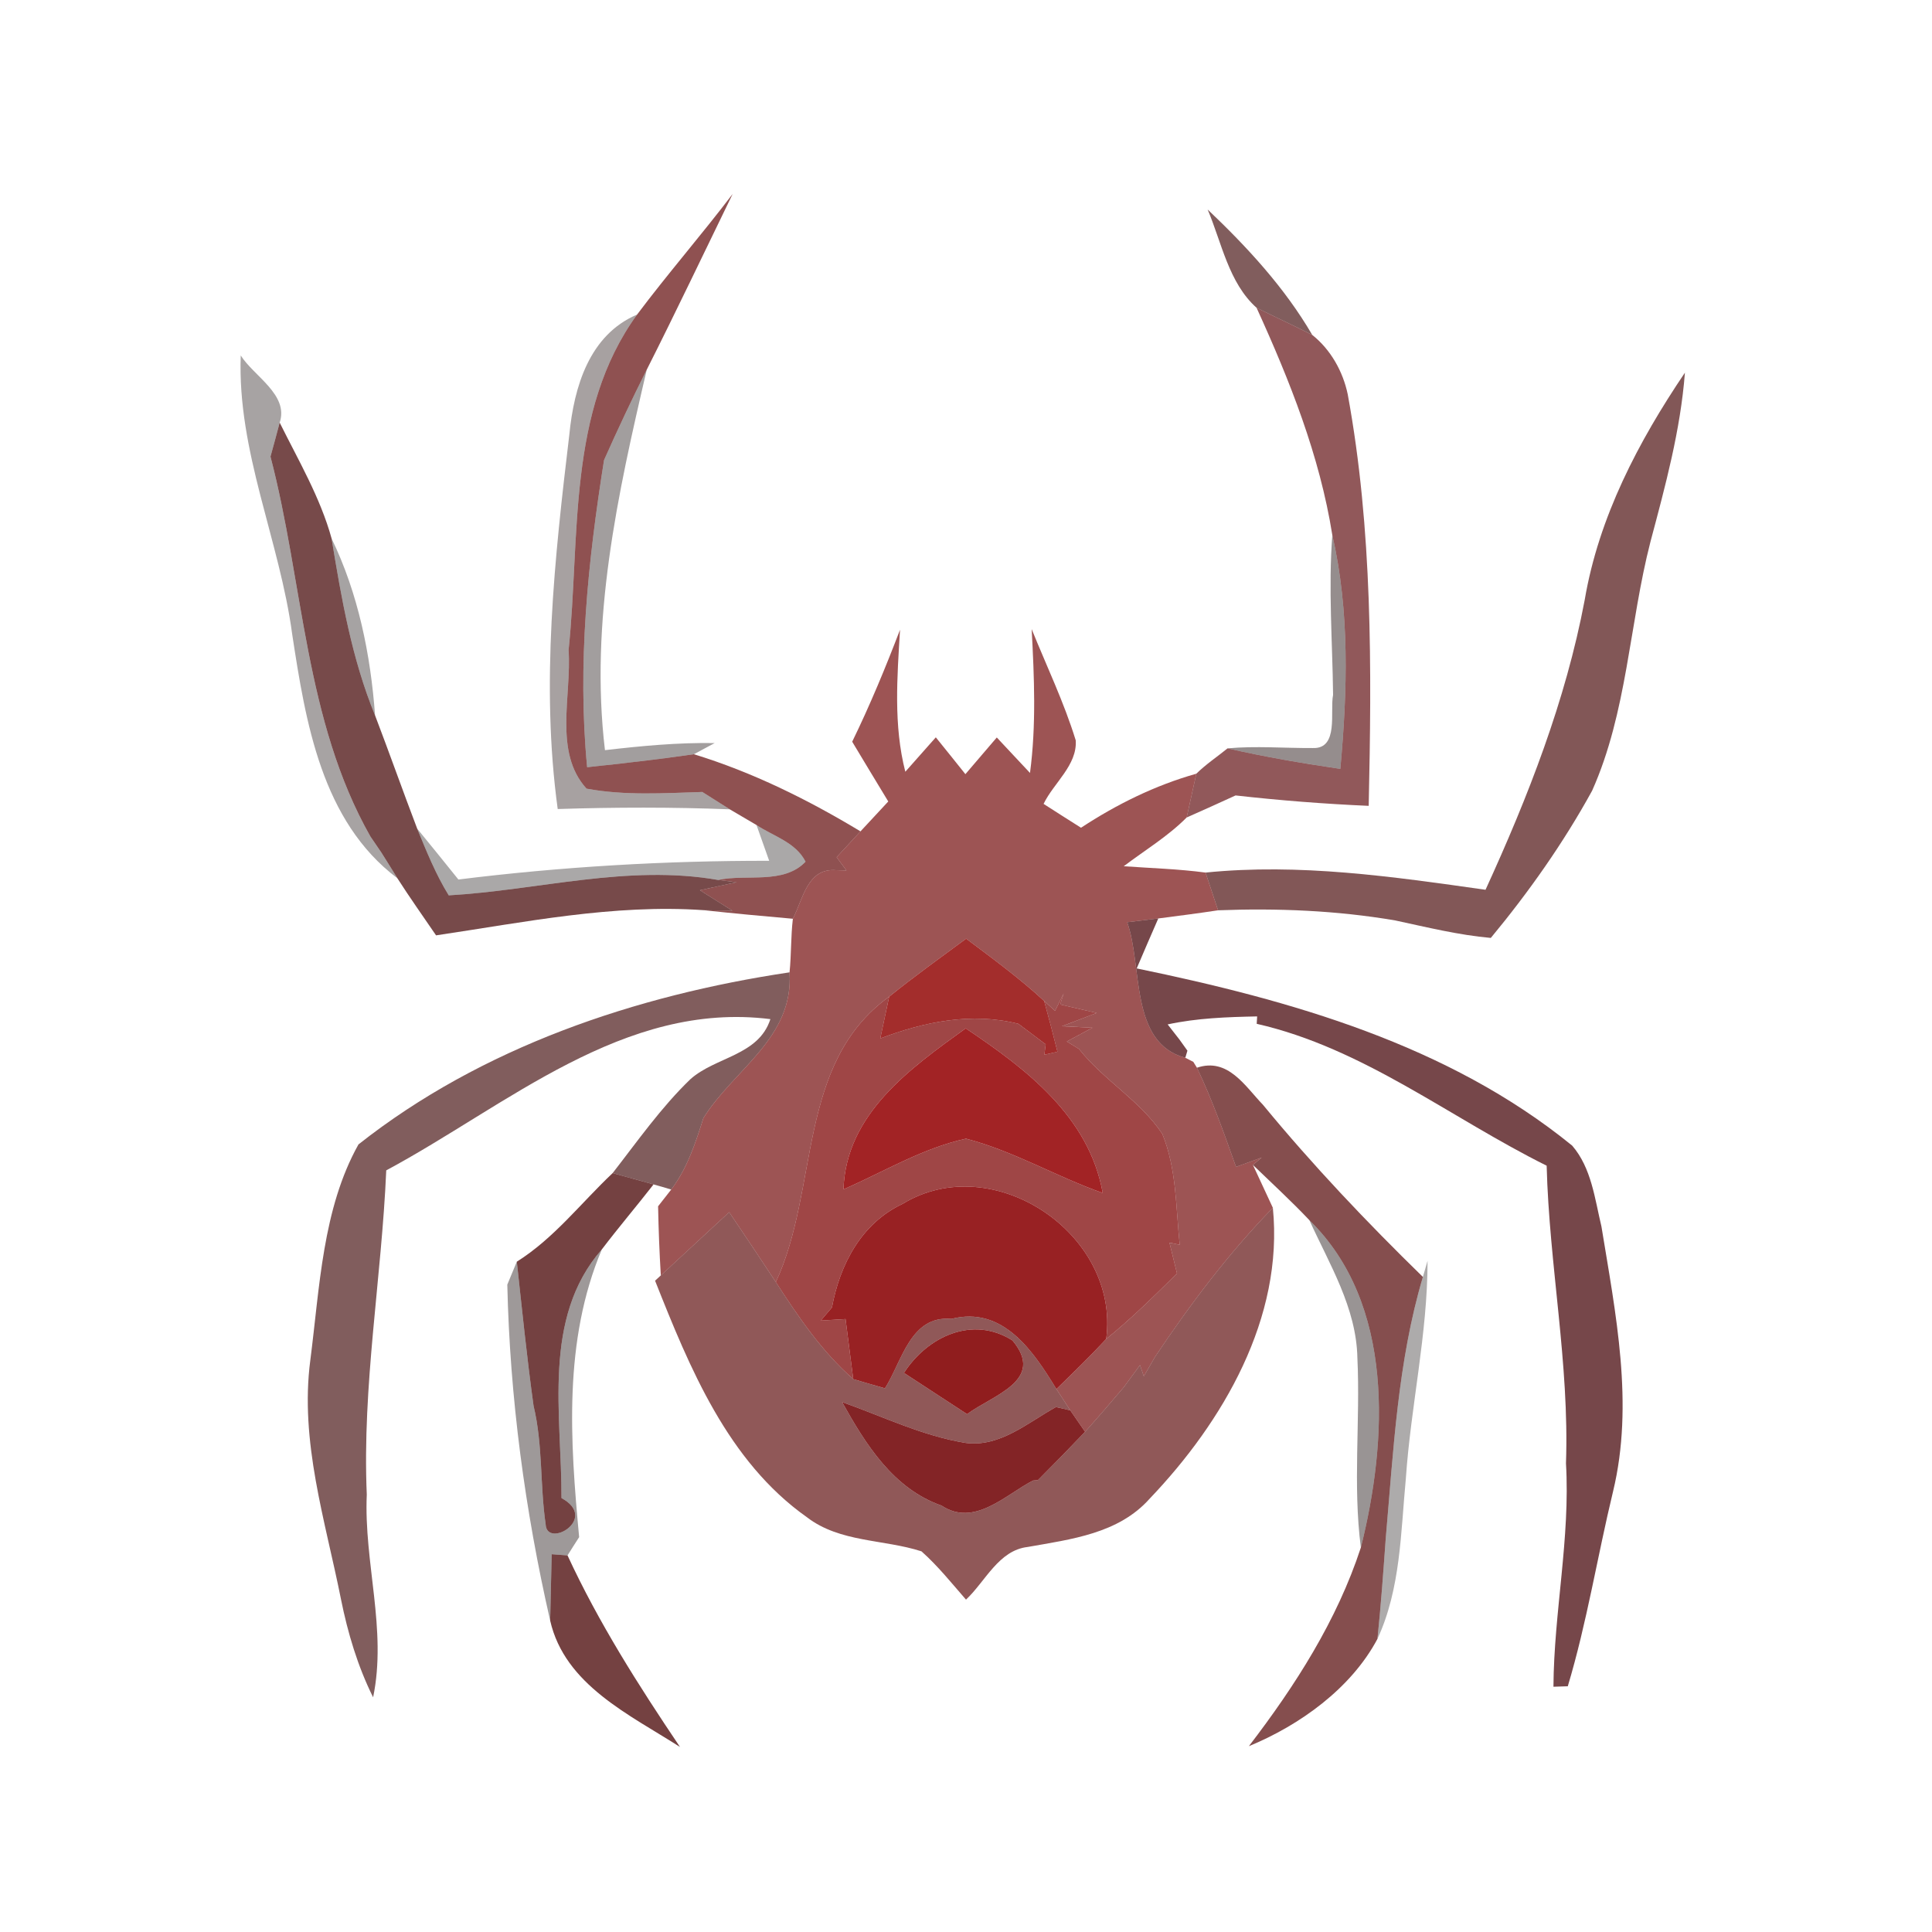 <svg xmlns="http://www.w3.org/2000/svg" width="128pt" height="128pt" viewBox="0 0 128 128"><path fill="#651111" d="M42.21 20.84c2.04-2.72 4.28-5.29 6.33-7.99-1.89 3.88-3.74 7.78-5.69 11.64-.99 1.97-1.93 3.97-2.83 5.99-1.07 6.73-1.78 13.54-1.12 20.35 2.36-.25 4.72-.52 7.07-.86 3.89 1.19 7.56 3.01 11.04 5.11-.53.57-1.06 1.14-1.58 1.71l.65.88-.7-.02c-1.89-.15-2.17 1.9-2.85 3.22-1.98-.17-3.96-.36-5.93-.57l1.93.04-2.16-1.36 2.43-.53-1.22-.15c1.87-.41 4.33.32 5.79-1.21-.65-1.29-2.14-1.69-3.25-2.43-.45-.26-1.33-.78-1.77-1.04-.45-.29-1.36-.86-1.82-1.15-2.55.08-5.14.25-7.67-.22-2.2-2.41-.98-6.18-1.19-9.18.78-7.47-.12-15.82 4.54-22.23z" opacity=".73"/><g fill="#3e0707"><path d="M80.01 13.88c2.62 2.49 5.1 5.17 6.93 8.31-1.22-.62-2.47-1.19-3.69-1.8-1.84-1.64-2.31-4.31-3.24-6.51zM23.75 75.82c8.16-6.44 18.37-9.88 28.56-11.4.28 4.38-3.7 6.42-5.71 9.66-.52 1.65-1.07 3.33-2.13 4.73-.29-.09-.88-.26-1.17-.34-.68-.19-2.03-.56-2.71-.75 1.65-2.12 3.21-4.35 5.15-6.22 1.67-1.49 4.52-1.56 5.3-3.98-9.72-1.22-17.45 5.73-25.45 10.02-.31 7.17-1.6 14.28-1.29 21.48-.2 4.5 1.35 8.96.42 13.43-1.02-2.05-1.68-4.26-2.13-6.5-1.04-5.22-2.74-10.45-2.03-15.84.62-4.79.8-10.02 3.19-14.29z" opacity=".65"/></g><path fill="#600d10" d="M83.25 20.39c1.22.61 2.47 1.18 3.69 1.8 1.22.97 2.03 2.41 2.35 3.93 1.65 8.98 1.59 18.16 1.39 27.27-2.95-.13-5.89-.36-8.82-.69-1.08.5-2.16.98-3.24 1.46.16-.73.48-2.18.64-2.9.63-.62 1.38-1.12 2.07-1.68 2.47.57 4.97.99 7.47 1.36.47-5.16.63-10.41-.53-15.49-.84-5.27-2.82-10.23-5.02-15.06z" opacity=".69"/><path fill="#110202" d="M37.72 28.79c.31-3.15 1.32-6.6 4.49-7.95-4.66 6.41-3.76 14.76-4.54 22.23.21 3-1.01 6.77 1.19 9.18 2.53.47 5.12.3 7.67.22.46.29 1.37.86 1.82 1.15-3.8-.15-7.6-.14-11.4-.02-1.13-8.25-.21-16.6.77-24.81z" opacity=".37"/><path fill="#0c0201" d="M15.95 23.55c.86 1.37 3.2 2.6 2.58 4.45-.15.56-.45 1.69-.61 2.25 2.19 8.38 2.26 17.48 6.62 25.17.18.26.55.8.73 1.07.27.42.79 1.27 1.06 1.7-5.03-3.79-6.08-10.34-6.97-16.16-.83-6.23-3.65-12.11-3.41-18.48z" opacity=".36"/><path fill="#0d0202" d="M40.02 30.48c.9-2.02 1.84-4.02 2.83-5.99-1.93 8.26-3.79 16.66-2.77 25.21 2.41-.28 4.83-.51 7.27-.47l-1.38.74c-2.35.34-4.71.61-7.07.86-.66-6.81.05-13.62 1.12-20.35z" opacity=".38"/><path fill="#480a0a" d="M104.99 39.75c.93-5.49 3.56-10.5 6.64-15.06-.29 3.81-1.3 7.51-2.28 11.19-1.41 5.47-1.54 11.3-3.87 16.51-1.9 3.46-4.2 6.72-6.71 9.75-2.14-.19-4.24-.71-6.34-1.16-3.87-.66-7.81-.82-11.73-.67-.21-.62-.62-1.87-.83-2.5 6.22-.63 12.41.27 18.55 1.14 2.82-6.16 5.31-12.52 6.57-19.2z" opacity=".68"/><path fill="#480c0b" d="M17.92 30.25c.16-.56.46-1.69.61-2.25 1.24 2.5 2.69 4.96 3.44 7.68.65 3.97 1.34 7.97 2.88 11.72.95 2.49 1.84 5.01 2.79 7.5.62 1.51 1.23 3.03 2.09 4.42 5.94-.34 11.85-2.07 17.85-1.02l1.22.15-2.43.53 2.16 1.36-1.93-.04c-5.97-.41-11.84.8-17.71 1.67-.86-1.26-1.74-2.5-2.56-3.78-.27-.43-.79-1.28-1.06-1.7-.18-.27-.55-.81-.73-1.07-4.36-7.69-4.43-16.79-6.62-25.17z" opacity=".74"/><path fill="#0b0101" d="M21.97 35.68c1.77 3.66 2.58 7.68 2.88 11.72-1.54-3.75-2.23-7.75-2.88-11.72z" opacity=".36"/><path fill="#150303" d="M88.27 35.45c1.16 5.08 1 10.33.53 15.49-2.5-.37-5-.79-7.47-1.36 1.88-.17 3.76-.01 5.64-.02 1.75.07 1.13-2.43 1.35-3.52-.04-3.53-.32-7.06-.05-10.59z" opacity=".45"/><path fill="#781313" d="M56.46 49.14c1.18-2.42 2.21-4.91 3.17-7.42-.19 3.14-.44 6.33.35 9.41.5-.57 1.52-1.71 2.02-2.28.66.81 1.31 1.63 1.96 2.44.69-.81 1.38-1.62 2.08-2.43l2.2 2.35c.42-3.17.28-6.36.11-9.53.99 2.45 2.14 4.84 2.92 7.37.11 1.64-1.46 2.82-2.13 4.21.83.53 1.65 1.06 2.48 1.58 2.36-1.55 4.91-2.81 7.64-3.58-.16.72-.48 2.17-.64 2.9-1.24 1.25-2.77 2.17-4.17 3.23 1.81.13 3.62.18 5.42.42.21.63.62 1.88.83 2.5-1.32.2-2.64.37-3.96.54-.51.06-1.54.19-2.06.25 1.04 2.92.14 7.99 3.85 8.98l.53.27.24.39c1.02 2.13 1.8 4.35 2.59 6.57.42-.15 1.27-.46 1.7-.62l-.58.49 1.32 2.84c-2.93 3.01-5.46 6.37-7.79 9.85-.19.33-.57.98-.76 1.31l-.25-.74c-.27.37-.81 1.1-1.08 1.47-.84.99-1.69 1.98-2.56 2.95-.33-.48-.66-.95-.98-1.42-.23-.35-.69-1.06-.92-1.41 1.12-1.09 2.24-2.18 3.3-3.32 1.66-1.34 3.18-2.85 4.69-4.34-.12-.51-.38-1.53-.5-2.04l.68.14c-.26-2.45-.2-5.02-1.15-7.34-1.46-2.21-3.88-3.55-5.52-5.63l-.81-.5 1.7-.91-2.02-.1 2.3-.88c-.61-.14-1.82-.42-2.42-.56l.23-.73-.57 1.15-.72-.65c-1.62-1.5-3.41-2.81-5.17-4.13-1.71 1.26-3.44 2.5-5.1 3.84-6.14 4.43-4.62 12.72-7.51 18.91-1.02-1.55-2.05-3.09-3.09-4.63-1.51 1.4-3.02 2.8-4.53 4.19-.09-1.52-.15-3.05-.18-4.58l.87-1.11c1.06-1.4 1.61-3.08 2.13-4.73 2.01-3.24 5.99-5.28 5.71-9.66.12-1.18.08-2.37.22-3.55.68-1.32.96-3.37 2.85-3.22l.7.02-.65-.88c.52-.57 1.05-1.14 1.58-1.71.61-.66 1.22-1.32 1.84-1.98-.8-1.32-1.6-2.64-2.39-3.96z" opacity=".72"/><path fill="#070101" d="M27.64 54.9c.92 1.12 1.82 2.24 2.73 3.37 6.83-.85 13.71-1.25 20.59-1.24l-.84-2.37c1.11.74 2.6 1.14 3.25 2.43-1.46 1.53-3.92.8-5.79 1.21-6-1.05-11.91.68-17.85 1.02-.86-1.39-1.47-2.91-2.09-4.42z" opacity=".34"/><path fill="#47080b" d="M74.68 61.1c.52-.06 1.55-.19 2.06-.25-.48 1.1-.96 2.2-1.43 3.31 10.21 2.11 20.63 5.05 28.85 11.74 1.28 1.48 1.5 3.53 1.94 5.36.94 5.77 2.17 11.75.77 17.55-1.04 4.3-1.73 8.68-3 12.91l-.95.03c.03-4.94 1.12-9.84.83-14.8.23-6.62-1.11-13.13-1.28-19.72-6.39-3.17-12.14-7.79-19.21-9.4l.03-.49c-1.99.04-3.99.11-5.93.53l.78 1 .53.74-.14.47c-3.71-.99-2.81-6.06-3.85-8.98z" opacity=".74"/><path fill="#9a1918" d="M58.91 66.03c1.66-1.34 3.39-2.58 5.1-3.84 1.76 1.32 3.55 2.63 5.17 4.13.31 1.12.6 2.24.88 3.36l-.87.2.09-.69c-.45-.34-1.36-1.02-1.81-1.36-3.1-.78-6.22-.14-9.15.97.2-.92.39-1.84.59-2.77z" opacity=".91"/><path fill="#841312" d="M51.4 84.94c2.89-6.19 1.37-14.48 7.51-18.91-.2.93-.39 1.85-.59 2.77 2.93-1.11 6.05-1.75 9.15-.97.45.34 1.36 1.02 1.81 1.36l-.09.69.87-.2c-.28-1.12-.57-2.24-.88-3.36l.72.65.57-1.15-.23.73c.6.14 1.81.42 2.42.56l-2.3.88 2.02.1-1.7.91.81.5c1.64 2.08 4.06 3.42 5.52 5.63.95 2.32.89 4.89 1.15 7.34l-.68-.14c.12.51.38 1.53.5 2.04-1.51 1.49-3.03 3-4.69 4.34.92-6.97-7.51-12.6-13.49-8.95-2.73 1.28-4.16 4.02-4.68 6.86l-.74.87 1.64-.1.51 3.98c-2.08-1.82-3.64-4.13-5.13-6.43m4.48-6.14c2.68-1.17 5.24-2.73 8.12-3.36 3.16.82 5.99 2.52 9.06 3.6-.91-5.07-5.07-8.22-9.08-10.91-3.68 2.66-7.92 5.65-8.1 10.67z" opacity=".78"/><path fill="#9c1618" d="M55.88 78.8c.18-5.02 4.42-8.01 8.1-10.67 4.01 2.69 8.17 5.84 9.08 10.91-3.07-1.08-5.9-2.78-9.06-3.6-2.88.63-5.44 2.19-8.12 3.36z" opacity=".94"/><path fill="#580d0d" d="M79.3 70.74c2.06-.7 3.2 1.24 4.37 2.45 3.3 4.01 6.88 7.78 10.6 11.41-1.67 5.62-1.95 11.51-2.46 17.31-.16 2.23-.32 4.45-.55 6.67-1.75 3.29-5.15 5.72-8.52 7.11 3.07-4 5.84-8.33 7.42-13.16 1.78-7.1 2.25-16.16-3.41-21.69-1.2-1.27-2.49-2.45-3.74-3.66l.58-.49c-.43.16-1.28.47-1.7.62-.79-2.22-1.57-4.44-2.59-6.57z" opacity=".73"/><g fill="#4d0c0c"><path d="M34.24 83.59c2.47-1.55 4.25-3.89 6.35-5.87.68.19 2.03.56 2.71.75-1.13 1.45-2.32 2.85-3.43 4.31-3.98 4.55-2.65 10.95-2.67 16.47 2.52 1.38-.99 3.38-1.05 1.73-.38-2.6-.18-5.27-.8-7.84-.44-3.17-.76-6.36-1.11-9.55zM36.55 102.97l1.05.08c2.06 4.46 4.71 8.62 7.45 12.69-3.34-2.14-7.63-4.11-8.6-8.37.02-1.1.07-3.3.1-4.4z" opacity=".78"/></g><path fill="#921416" d="M59.8 79.76c5.98-3.65 14.41 1.98 13.49 8.95-1.06 1.14-2.18 2.23-3.3 3.32-1.52-2.49-3.53-5.53-6.96-4.65-2.72-.25-3.27 2.83-4.4 4.6-.52-.15-1.57-.45-2.1-.61l-.51-3.98-1.64.1.74-.87c.52-2.84 1.95-5.58 4.68-6.86z" opacity=".94"/><path fill="#5f0d0d" d="M43.78 84.5c1.51-1.39 3.02-2.79 4.53-4.19 1.04 1.54 2.07 3.08 3.09 4.63 1.49 2.3 3.05 4.61 5.13 6.43.53.16 1.58.46 2.1.61 1.13-1.77 1.68-4.85 4.4-4.6 3.43-.88 5.44 2.16 6.96 4.65.23.35.69 1.06.92 1.41-.24-.06-.71-.17-.95-.22-1.85 1.02-3.7 2.67-5.97 2.38-2.86-.46-5.49-1.75-8.2-2.71 1.56 2.8 3.39 5.74 6.59 6.86 2.18 1.44 4.22-.71 6.06-1.66l.33-.03c1.05-1.05 2.09-2.12 3.12-3.2.87-.97 1.72-1.96 2.56-2.95.27-.37.81-1.1 1.08-1.47l.25.74c.19-.33.57-.98.76-1.31 2.33-3.48 4.86-6.84 7.79-9.85.73 7.29-3.3 14.18-8.17 19.28-2.06 2.31-5.2 2.68-8.07 3.19-1.93.22-2.8 2.28-4.09 3.49-.95-1.09-1.86-2.23-2.95-3.2-2.51-.81-5.41-.58-7.59-2.26-5.25-3.71-7.77-9.9-10.06-15.67l.38-.35m16.11 6.46c1.39.91 2.79 1.82 4.18 2.73 1.72-1.27 5.22-2.24 3.01-4.88-2.64-1.68-5.64-.26-7.19 2.15z" opacity=".69"/><path fill="#0d0102" d="M86.75 80.84c5.66 5.53 5.19 14.59 3.41 21.69-.54-4.18-.03-8.39-.23-12.58-.07-3.31-1.85-6.19-3.18-9.11z" opacity=".42"/><path fill="#0d0202" d="M37.2 99.25c.02-5.52-1.31-11.92 2.67-16.47-2.55 6.06-2.1 12.67-1.5 19.06-.2.3-.58.91-.77 1.21l-1.05-.08c-.03 1.1-.08 3.3-.1 4.4-1.67-7.3-2.67-14.77-2.84-22.26.16-.38.47-1.14.63-1.52.35 3.19.67 6.38 1.11 9.55.62 2.57.42 5.24.8 7.84.06 1.65 3.57-.35 1.05-1.73z" opacity=".4"/><path fill="#070101" d="M94.27 84.6l.31-1.07c0 4.86-1.11 9.61-1.44 14.44-.34 3.57-.34 7.29-1.88 10.61.23-2.22.39-4.44.55-6.67.51-5.8.79-11.69 2.46-17.31z" opacity=".33"/><path fill="#8b1213" d="M59.89 90.96c1.55-2.41 4.55-3.83 7.19-2.15 2.21 2.64-1.29 3.61-3.01 4.88-1.39-.91-2.79-1.82-4.18-2.73z" opacity=".95"/><path fill="#770f11" d="M55.79 92.89c2.71.96 5.34 2.25 8.2 2.71 2.27.29 4.12-1.36 5.97-2.38.24.05.71.16.95.22.32.47.65.94.98 1.42-1.03 1.08-2.07 2.15-3.12 3.2l-.33.03c-1.84.95-3.88 3.1-6.06 1.66-3.2-1.12-5.03-4.06-6.59-6.86z" opacity=".91"/></svg>